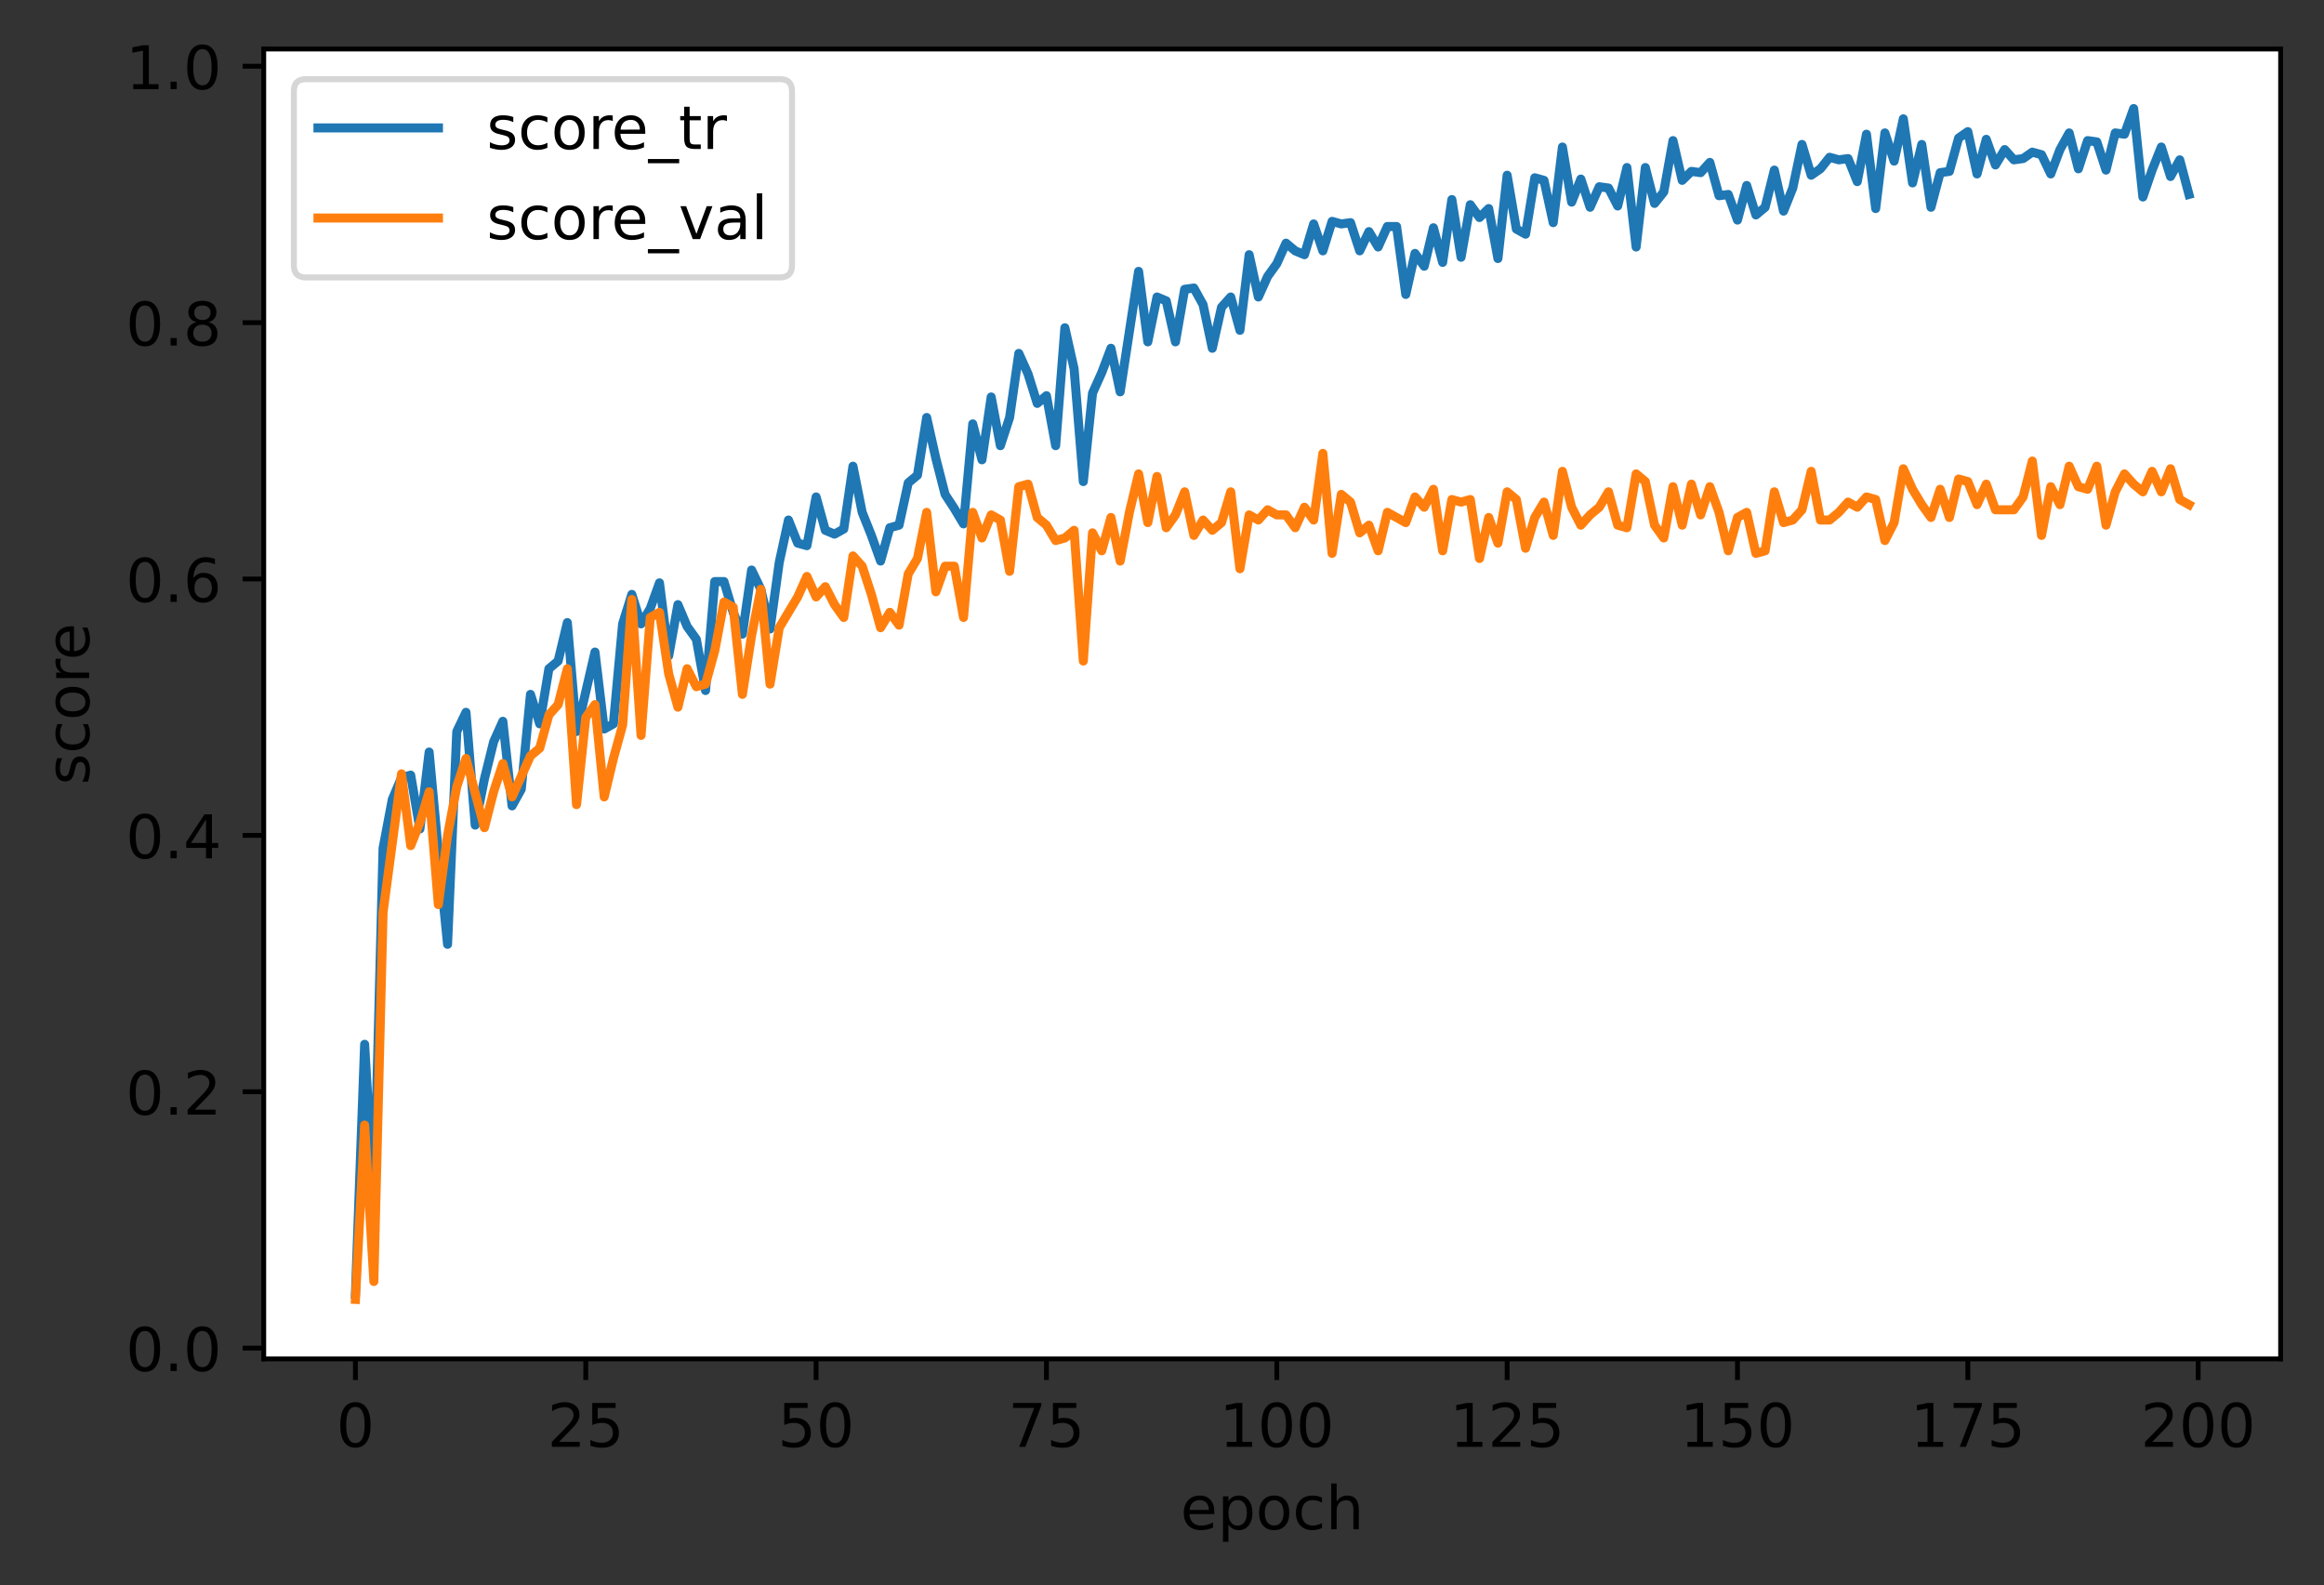 <?xml version="1.0" encoding="utf-8" standalone="no"?>
<!DOCTYPE svg PUBLIC "-//W3C//DTD SVG 1.1//EN"
  "http://www.w3.org/Graphics/SVG/1.1/DTD/svg11.dtd">
<!-- Created with matplotlib (https://matplotlib.org/) -->
<svg height="263.134pt" version="1.1" viewBox="0 0 385.781 263.134" width="385.781pt" xmlns="http://www.w3.org/2000/svg" xmlns:xlink="http://www.w3.org/1999/xlink">
 <rect x="0" y="0" width="385.781" height="263.134" fill="#333333" stroke="none"/>
 <defs>
  <style type="text/css">*{stroke-linecap:butt;stroke-linejoin:round;}</style>
 </defs>
 <g id="figure_1">
  <g id="patch_1">
   <path d="M 0 263.134 
L 385.781 263.134 
L 385.781 0 
L 0 0 
z
" style="fill:none;"/>
  </g>
  <g id="axes_1">
   <g id="patch_2">
    <path d="M 43.781 225.577 
L 378.581 225.577 
L 378.581 8.137 
L 43.781 8.137 
z
" style="fill:#ffffff;"/>
   </g>
   <g id="matplotlib.axis_1">
    <g id="xtick_1">
     <g id="line2d_1">
      <defs>
       <path d="M 0 0 
L 0 3.5 
" id="m69118762a2" style="stroke:#000000;stroke-width:0.8;"/>
      </defs>
      <g>
       <use style="stroke:#000000;stroke-width:0.8;" x="58.999" xlink:href="#m69118762a2" y="225.577"/>
      </g>
     </g>
     <g id="text_1">
      <!-- 0 -->
      <g transform="translate(55.818 240.176)scale(0.1 -0.1)">
       <defs>
        <path d="M 31.781 66.406 
Q 24.172 66.406 20.328 58.906 
Q 16.5 51.422 16.5 36.375 
Q 16.5 21.391 20.328 13.891 
Q 24.172 6.391 31.781 6.391 
Q 39.453 6.391 43.281 13.891 
Q 47.125 21.391 47.125 36.375 
Q 47.125 51.422 43.281 58.906 
Q 39.453 66.406 31.781 66.406 
z
M 31.781 74.219 
Q 44.047 74.219 50.516 64.516 
Q 56.984 54.828 56.984 36.375 
Q 56.984 17.969 50.516 8.266 
Q 44.047 -1.422 31.781 -1.422 
Q 19.531 -1.422 13.062 8.266 
Q 6.594 17.969 6.594 36.375 
Q 6.594 54.828 13.062 64.516 
Q 19.531 74.219 31.781 74.219 
z
" id="DejaVuSans-48"/>
       </defs>
       <use xlink:href="#DejaVuSans-48"/>
      </g>
     </g>
    </g>
    <g id="xtick_2">
     <g id="line2d_2">
      <g>
       <use style="stroke:#000000;stroke-width:0.8;" x="97.236" xlink:href="#m69118762a2" y="225.577"/>
      </g>
     </g>
     <g id="text_2">
      <!-- 25 -->
      <g transform="translate(90.874 240.176)scale(0.1 -0.1)">
       <defs>
        <path d="M 19.188 8.297 
L 53.609 8.297 
L 53.609 0 
L 7.328 0 
L 7.328 8.297 
Q 12.938 14.109 22.625 23.891 
Q 32.328 33.688 34.812 36.531 
Q 39.547 41.844 41.422 45.531 
Q 43.312 49.219 43.312 52.781 
Q 43.312 58.594 39.234 62.25 
Q 35.156 65.922 28.609 65.922 
Q 23.969 65.922 18.812 64.312 
Q 13.672 62.703 7.812 59.422 
L 7.812 69.391 
Q 13.766 71.781 18.938 73 
Q 24.125 74.219 28.422 74.219 
Q 39.75 74.219 46.484 68.547 
Q 53.219 62.891 53.219 53.422 
Q 53.219 48.922 51.531 44.891 
Q 49.859 40.875 45.406 35.406 
Q 44.188 33.984 37.641 27.219 
Q 31.109 20.453 19.188 8.297 
z
" id="DejaVuSans-50"/>
        <path d="M 10.797 72.906 
L 49.516 72.906 
L 49.516 64.594 
L 19.828 64.594 
L 19.828 46.734 
Q 21.969 47.469 24.109 47.828 
Q 26.266 48.188 28.422 48.188 
Q 40.625 48.188 47.75 41.5 
Q 54.891 34.812 54.891 23.391 
Q 54.891 11.625 47.562 5.094 
Q 40.234 -1.422 26.906 -1.422 
Q 22.312 -1.422 17.547 -0.641 
Q 12.797 0.141 7.719 1.703 
L 7.719 11.625 
Q 12.109 9.234 16.797 8.062 
Q 21.484 6.891 26.703 6.891 
Q 35.156 6.891 40.078 11.328 
Q 45.016 15.766 45.016 23.391 
Q 45.016 31 40.078 35.438 
Q 35.156 39.891 26.703 39.891 
Q 22.75 39.891 18.812 39.016 
Q 14.891 38.141 10.797 36.281 
z
" id="DejaVuSans-53"/>
       </defs>
       <use xlink:href="#DejaVuSans-50"/>
       <use x="63.623" xlink:href="#DejaVuSans-53"/>
      </g>
     </g>
    </g>
    <g id="xtick_3">
     <g id="line2d_3">
      <g>
       <use style="stroke:#000000;stroke-width:0.8;" x="135.473" xlink:href="#m69118762a2" y="225.577"/>
      </g>
     </g>
     <g id="text_3">
      <!-- 50 -->
      <g transform="translate(129.11 240.176)scale(0.1 -0.1)">
       <use xlink:href="#DejaVuSans-53"/>
       <use x="63.623" xlink:href="#DejaVuSans-48"/>
      </g>
     </g>
    </g>
    <g id="xtick_4">
     <g id="line2d_4">
      <g>
       <use style="stroke:#000000;stroke-width:0.8;" x="173.709" xlink:href="#m69118762a2" y="225.577"/>
      </g>
     </g>
     <g id="text_4">
      <!-- 75 -->
      <g transform="translate(167.347 240.176)scale(0.1 -0.1)">
       <defs>
        <path d="M 8.203 72.906 
L 55.078 72.906 
L 55.078 68.703 
L 28.609 0 
L 18.312 0 
L 43.219 64.594 
L 8.203 64.594 
z
" id="DejaVuSans-55"/>
       </defs>
       <use xlink:href="#DejaVuSans-55"/>
       <use x="63.623" xlink:href="#DejaVuSans-53"/>
      </g>
     </g>
    </g>
    <g id="xtick_5">
     <g id="line2d_5">
      <g>
       <use style="stroke:#000000;stroke-width:0.8;" x="211.946" xlink:href="#m69118762a2" y="225.577"/>
      </g>
     </g>
     <g id="text_5">
      <!-- 100 -->
      <g transform="translate(202.402 240.176)scale(0.1 -0.1)">
       <defs>
        <path d="M 12.406 8.297 
L 28.516 8.297 
L 28.516 63.922 
L 10.984 60.406 
L 10.984 69.391 
L 28.422 72.906 
L 38.281 72.906 
L 38.281 8.297 
L 54.391 8.297 
L 54.391 0 
L 12.406 0 
z
" id="DejaVuSans-49"/>
       </defs>
       <use xlink:href="#DejaVuSans-49"/>
       <use x="63.623" xlink:href="#DejaVuSans-48"/>
       <use x="127.246" xlink:href="#DejaVuSans-48"/>
      </g>
     </g>
    </g>
    <g id="xtick_6">
     <g id="line2d_6">
      <g>
       <use style="stroke:#000000;stroke-width:0.8;" x="250.183" xlink:href="#m69118762a2" y="225.577"/>
      </g>
     </g>
     <g id="text_6">
      <!-- 125 -->
      <g transform="translate(240.639 240.176)scale(0.1 -0.1)">
       <use xlink:href="#DejaVuSans-49"/>
       <use x="63.623" xlink:href="#DejaVuSans-50"/>
       <use x="127.246" xlink:href="#DejaVuSans-53"/>
      </g>
     </g>
    </g>
    <g id="xtick_7">
     <g id="line2d_7">
      <g>
       <use style="stroke:#000000;stroke-width:0.8;" x="288.419" xlink:href="#m69118762a2" y="225.577"/>
      </g>
     </g>
     <g id="text_7">
      <!-- 150 -->
      <g transform="translate(278.876 240.176)scale(0.1 -0.1)">
       <use xlink:href="#DejaVuSans-49"/>
       <use x="63.623" xlink:href="#DejaVuSans-53"/>
       <use x="127.246" xlink:href="#DejaVuSans-48"/>
      </g>
     </g>
    </g>
    <g id="xtick_8">
     <g id="line2d_8">
      <g>
       <use style="stroke:#000000;stroke-width:0.8;" x="326.656" xlink:href="#m69118762a2" y="225.577"/>
      </g>
     </g>
     <g id="text_8">
      <!-- 175 -->
      <g transform="translate(317.112 240.176)scale(0.1 -0.1)">
       <use xlink:href="#DejaVuSans-49"/>
       <use x="63.623" xlink:href="#DejaVuSans-55"/>
       <use x="127.246" xlink:href="#DejaVuSans-53"/>
      </g>
     </g>
    </g>
    <g id="xtick_9">
     <g id="line2d_9">
      <g>
       <use style="stroke:#000000;stroke-width:0.8;" x="364.893" xlink:href="#m69118762a2" y="225.577"/>
      </g>
     </g>
     <g id="text_9">
      <!-- 200 -->
      <g transform="translate(355.349 240.176)scale(0.1 -0.1)">
       <use xlink:href="#DejaVuSans-50"/>
       <use x="63.623" xlink:href="#DejaVuSans-48"/>
       <use x="127.246" xlink:href="#DejaVuSans-48"/>
      </g>
     </g>
    </g>
    <g id="text_10">
     <!-- epoch -->
     <g transform="translate(195.953 253.854)scale(0.1 -0.1)">
      <defs>
       <path d="M 56.203 29.594 
L 56.203 25.203 
L 14.891 25.203 
Q 15.484 15.922 20.484 11.062 
Q 25.484 6.203 34.422 6.203 
Q 39.594 6.203 44.453 7.469 
Q 49.312 8.734 54.109 11.281 
L 54.109 2.781 
Q 49.266 0.734 44.188 -0.344 
Q 39.109 -1.422 33.891 -1.422 
Q 20.797 -1.422 13.156 6.188 
Q 5.516 13.812 5.516 26.812 
Q 5.516 40.234 12.766 48.109 
Q 20.016 56 32.328 56 
Q 43.359 56 49.781 48.891 
Q 56.203 41.797 56.203 29.594 
z
M 47.219 32.234 
Q 47.125 39.594 43.094 43.984 
Q 39.062 48.391 32.422 48.391 
Q 24.906 48.391 20.391 44.141 
Q 15.875 39.891 15.188 32.172 
z
" id="DejaVuSans-101"/>
       <path d="M 18.109 8.203 
L 18.109 -20.797 
L 9.078 -20.797 
L 9.078 54.688 
L 18.109 54.688 
L 18.109 46.391 
Q 20.953 51.266 25.266 53.625 
Q 29.594 56 35.594 56 
Q 45.562 56 51.781 48.094 
Q 58.016 40.188 58.016 27.297 
Q 58.016 14.406 51.781 6.484 
Q 45.562 -1.422 35.594 -1.422 
Q 29.594 -1.422 25.266 0.953 
Q 20.953 3.328 18.109 8.203 
z
M 48.688 27.297 
Q 48.688 37.203 44.609 42.844 
Q 40.531 48.484 33.406 48.484 
Q 26.266 48.484 22.188 42.844 
Q 18.109 37.203 18.109 27.297 
Q 18.109 17.391 22.188 11.75 
Q 26.266 6.109 33.406 6.109 
Q 40.531 6.109 44.609 11.75 
Q 48.688 17.391 48.688 27.297 
z
" id="DejaVuSans-112"/>
       <path d="M 30.609 48.391 
Q 23.391 48.391 19.188 42.75 
Q 14.984 37.109 14.984 27.297 
Q 14.984 17.484 19.156 11.844 
Q 23.344 6.203 30.609 6.203 
Q 37.797 6.203 41.984 11.859 
Q 46.188 17.531 46.188 27.297 
Q 46.188 37.016 41.984 42.703 
Q 37.797 48.391 30.609 48.391 
z
M 30.609 56 
Q 42.328 56 49.016 48.375 
Q 55.719 40.766 55.719 27.297 
Q 55.719 13.875 49.016 6.219 
Q 42.328 -1.422 30.609 -1.422 
Q 18.844 -1.422 12.172 6.219 
Q 5.516 13.875 5.516 27.297 
Q 5.516 40.766 12.172 48.375 
Q 18.844 56 30.609 56 
z
" id="DejaVuSans-111"/>
       <path d="M 48.781 52.594 
L 48.781 44.188 
Q 44.969 46.297 41.141 47.344 
Q 37.312 48.391 33.406 48.391 
Q 24.656 48.391 19.812 42.844 
Q 14.984 37.312 14.984 27.297 
Q 14.984 17.281 19.812 11.734 
Q 24.656 6.203 33.406 6.203 
Q 37.312 6.203 41.141 7.25 
Q 44.969 8.297 48.781 10.406 
L 48.781 2.094 
Q 45.016 0.344 40.984 -0.531 
Q 36.969 -1.422 32.422 -1.422 
Q 20.062 -1.422 12.781 6.344 
Q 5.516 14.109 5.516 27.297 
Q 5.516 40.672 12.859 48.328 
Q 20.219 56 33.016 56 
Q 37.156 56 41.109 55.141 
Q 45.062 54.297 48.781 52.594 
z
" id="DejaVuSans-99"/>
       <path d="M 54.891 33.016 
L 54.891 0 
L 45.906 0 
L 45.906 32.719 
Q 45.906 40.484 42.875 44.328 
Q 39.844 48.188 33.797 48.188 
Q 26.516 48.188 22.312 43.547 
Q 18.109 38.922 18.109 30.906 
L 18.109 0 
L 9.078 0 
L 9.078 75.984 
L 18.109 75.984 
L 18.109 46.188 
Q 21.344 51.125 25.703 53.562 
Q 30.078 56 35.797 56 
Q 45.219 56 50.047 50.172 
Q 54.891 44.344 54.891 33.016 
z
" id="DejaVuSans-104"/>
      </defs>
      <use xlink:href="#DejaVuSans-101"/>
      <use x="61.523" xlink:href="#DejaVuSans-112"/>
      <use x="125" xlink:href="#DejaVuSans-111"/>
      <use x="186.182" xlink:href="#DejaVuSans-99"/>
      <use x="241.162" xlink:href="#DejaVuSans-104"/>
     </g>
    </g>
   </g>
   <g id="matplotlib.axis_2">
    <g id="ytick_1">
     <g id="line2d_10">
      <defs>
       <path d="M 0 0 
L -3.5 0 
" id="m216058dad3" style="stroke:#000000;stroke-width:0.8;"/>
      </defs>
      <g>
       <use style="stroke:#000000;stroke-width:0.8;" x="43.781" xlink:href="#m216058dad3" y="223.779"/>
      </g>
     </g>
     <g id="text_11">
      <!-- 0.0 -->
      <g transform="translate(20.878 227.579)scale(0.1 -0.1)">
       <defs>
        <path d="M 10.688 12.406 
L 21 12.406 
L 21 0 
L 10.688 0 
z
" id="DejaVuSans-46"/>
       </defs>
       <use xlink:href="#DejaVuSans-48"/>
       <use x="63.623" xlink:href="#DejaVuSans-46"/>
       <use x="95.41" xlink:href="#DejaVuSans-48"/>
      </g>
     </g>
    </g>
    <g id="ytick_2">
     <g id="line2d_11">
      <g>
       <use style="stroke:#000000;stroke-width:0.8;" x="43.781" xlink:href="#m216058dad3" y="181.223"/>
      </g>
     </g>
     <g id="text_12">
      <!-- 0.2 -->
      <g transform="translate(20.878 185.023)scale(0.1 -0.1)">
       <use xlink:href="#DejaVuSans-48"/>
       <use x="63.623" xlink:href="#DejaVuSans-46"/>
       <use x="95.41" xlink:href="#DejaVuSans-50"/>
      </g>
     </g>
    </g>
    <g id="ytick_3">
     <g id="line2d_12">
      <g>
       <use style="stroke:#000000;stroke-width:0.8;" x="43.781" xlink:href="#m216058dad3" y="138.667"/>
      </g>
     </g>
     <g id="text_13">
      <!-- 0.4 -->
      <g transform="translate(20.878 142.467)scale(0.1 -0.1)">
       <defs>
        <path d="M 37.797 64.312 
L 12.891 25.391 
L 37.797 25.391 
z
M 35.203 72.906 
L 47.609 72.906 
L 47.609 25.391 
L 58.016 25.391 
L 58.016 17.188 
L 47.609 17.188 
L 47.609 0 
L 37.797 0 
L 37.797 17.188 
L 4.891 17.188 
L 4.891 26.703 
z
" id="DejaVuSans-52"/>
       </defs>
       <use xlink:href="#DejaVuSans-48"/>
       <use x="63.623" xlink:href="#DejaVuSans-46"/>
       <use x="95.41" xlink:href="#DejaVuSans-52"/>
      </g>
     </g>
    </g>
    <g id="ytick_4">
     <g id="line2d_13">
      <g>
       <use style="stroke:#000000;stroke-width:0.8;" x="43.781" xlink:href="#m216058dad3" y="96.111"/>
      </g>
     </g>
     <g id="text_14">
      <!-- 0.6 -->
      <g transform="translate(20.878 99.91)scale(0.1 -0.1)">
       <defs>
        <path d="M 33.016 40.375 
Q 26.375 40.375 22.484 35.828 
Q 18.609 31.297 18.609 23.391 
Q 18.609 15.531 22.484 10.953 
Q 26.375 6.391 33.016 6.391 
Q 39.656 6.391 43.531 10.953 
Q 47.406 15.531 47.406 23.391 
Q 47.406 31.297 43.531 35.828 
Q 39.656 40.375 33.016 40.375 
z
M 52.594 71.297 
L 52.594 62.312 
Q 48.875 64.062 45.094 64.984 
Q 41.312 65.922 37.594 65.922 
Q 27.828 65.922 22.672 59.328 
Q 17.531 52.734 16.797 39.406 
Q 19.672 43.656 24.016 45.922 
Q 28.375 48.188 33.594 48.188 
Q 44.578 48.188 50.953 41.516 
Q 57.328 34.859 57.328 23.391 
Q 57.328 12.156 50.688 5.359 
Q 44.047 -1.422 33.016 -1.422 
Q 20.359 -1.422 13.672 8.266 
Q 6.984 17.969 6.984 36.375 
Q 6.984 53.656 15.188 63.938 
Q 23.391 74.219 37.203 74.219 
Q 40.922 74.219 44.703 73.484 
Q 48.484 72.75 52.594 71.297 
z
" id="DejaVuSans-54"/>
       </defs>
       <use xlink:href="#DejaVuSans-48"/>
       <use x="63.623" xlink:href="#DejaVuSans-46"/>
       <use x="95.41" xlink:href="#DejaVuSans-54"/>
      </g>
     </g>
    </g>
    <g id="ytick_5">
     <g id="line2d_14">
      <g>
       <use style="stroke:#000000;stroke-width:0.8;" x="43.781" xlink:href="#m216058dad3" y="53.555"/>
      </g>
     </g>
     <g id="text_15">
      <!-- 0.8 -->
      <g transform="translate(20.878 57.354)scale(0.1 -0.1)">
       <defs>
        <path d="M 31.781 34.625 
Q 24.75 34.625 20.719 30.859 
Q 16.703 27.094 16.703 20.516 
Q 16.703 13.922 20.719 10.156 
Q 24.75 6.391 31.781 6.391 
Q 38.812 6.391 42.859 10.172 
Q 46.922 13.969 46.922 20.516 
Q 46.922 27.094 42.891 30.859 
Q 38.875 34.625 31.781 34.625 
z
M 21.922 38.812 
Q 15.578 40.375 12.031 44.719 
Q 8.5 49.078 8.5 55.328 
Q 8.5 64.062 14.719 69.141 
Q 20.953 74.219 31.781 74.219 
Q 42.672 74.219 48.875 69.141 
Q 55.078 64.062 55.078 55.328 
Q 55.078 49.078 51.531 44.719 
Q 48 40.375 41.703 38.812 
Q 48.828 37.156 52.797 32.312 
Q 56.781 27.484 56.781 20.516 
Q 56.781 9.906 50.312 4.234 
Q 43.844 -1.422 31.781 -1.422 
Q 19.734 -1.422 13.25 4.234 
Q 6.781 9.906 6.781 20.516 
Q 6.781 27.484 10.781 32.312 
Q 14.797 37.156 21.922 38.812 
z
M 18.312 54.391 
Q 18.312 48.734 21.844 45.562 
Q 25.391 42.391 31.781 42.391 
Q 38.141 42.391 41.719 45.562 
Q 45.312 48.734 45.312 54.391 
Q 45.312 60.062 41.719 63.234 
Q 38.141 66.406 31.781 66.406 
Q 25.391 66.406 21.844 63.234 
Q 18.312 60.062 18.312 54.391 
z
" id="DejaVuSans-56"/>
       </defs>
       <use xlink:href="#DejaVuSans-48"/>
       <use x="63.623" xlink:href="#DejaVuSans-46"/>
       <use x="95.41" xlink:href="#DejaVuSans-56"/>
      </g>
     </g>
    </g>
    <g id="ytick_6">
     <g id="line2d_15">
      <g>
       <use style="stroke:#000000;stroke-width:0.8;" x="43.781" xlink:href="#m216058dad3" y="10.999"/>
      </g>
     </g>
     <g id="text_16">
      <!-- 1.0 -->
      <g transform="translate(20.878 14.798)scale(0.1 -0.1)">
       <use xlink:href="#DejaVuSans-49"/>
       <use x="63.623" xlink:href="#DejaVuSans-46"/>
       <use x="95.41" xlink:href="#DejaVuSans-48"/>
      </g>
     </g>
    </g>
    <g id="text_17">
     <!-- score -->
     <g transform="translate(14.798 130.29)rotate(-90)scale(0.1 -0.1)">
      <defs>
       <path d="M 44.281 53.078 
L 44.281 44.578 
Q 40.484 46.531 36.375 47.5 
Q 32.281 48.484 27.875 48.484 
Q 21.188 48.484 17.844 46.438 
Q 14.5 44.391 14.5 40.281 
Q 14.5 37.156 16.891 35.375 
Q 19.281 33.594 26.516 31.984 
L 29.594 31.297 
Q 39.156 29.25 43.188 25.516 
Q 47.219 21.781 47.219 15.094 
Q 47.219 7.469 41.188 3.016 
Q 35.156 -1.422 24.609 -1.422 
Q 20.219 -1.422 15.453 -0.562 
Q 10.688 0.297 5.422 2 
L 5.422 11.281 
Q 10.406 8.688 15.234 7.391 
Q 20.062 6.109 24.812 6.109 
Q 31.156 6.109 34.562 8.281 
Q 37.984 10.453 37.984 14.406 
Q 37.984 18.062 35.516 20.016 
Q 33.062 21.969 24.703 23.781 
L 21.578 24.516 
Q 13.234 26.266 9.516 29.906 
Q 5.812 33.547 5.812 39.891 
Q 5.812 47.609 11.281 51.797 
Q 16.75 56 26.812 56 
Q 31.781 56 36.172 55.266 
Q 40.578 54.547 44.281 53.078 
z
" id="DejaVuSans-115"/>
       <path d="M 41.109 46.297 
Q 39.594 47.172 37.812 47.578 
Q 36.031 48 33.891 48 
Q 26.266 48 22.188 43.047 
Q 18.109 38.094 18.109 28.812 
L 18.109 0 
L 9.078 0 
L 9.078 54.688 
L 18.109 54.688 
L 18.109 46.188 
Q 20.953 51.172 25.484 53.578 
Q 30.031 56 36.531 56 
Q 37.453 56 38.578 55.875 
Q 39.703 55.766 41.062 55.516 
z
" id="DejaVuSans-114"/>
      </defs>
      <use xlink:href="#DejaVuSans-115"/>
      <use x="52.1" xlink:href="#DejaVuSans-99"/>
      <use x="107.08" xlink:href="#DejaVuSans-111"/>
      <use x="168.262" xlink:href="#DejaVuSans-114"/>
      <use x="207.125" xlink:href="#DejaVuSans-101"/>
     </g>
    </g>
   </g>
   <g id="line2d_16">
    <path clip-path="url(#p3389e69a4d)" d="M 58.999 214.843 
L 60.529 173.35 
L 62.058 199.735 
L 63.588 140.795 
L 65.117 132.709 
L 66.647 129.092 
L 68.176 128.667 
L 69.706 137.603 
L 71.235 124.837 
L 72.765 141.433 
L 74.294 156.754 
L 75.824 121.432 
L 77.353 118.24 
L 78.882 136.965 
L 80.412 129.305 
L 81.941 123.134 
L 83.471 119.73 
L 85 133.773 
L 86.53 131.007 
L 88.059 115.261 
L 89.589 120.155 
L 91.118 111.006 
L 92.648 109.729 
L 94.177 103.346 
L 95.707 121.432 
L 98.766 108.24 
L 100.295 121.007 
L 101.824 120.155 
L 103.354 103.559 
L 104.883 98.665 
L 106.413 103.559 
L 107.942 101.005 
L 109.472 96.75 
L 111.001 108.878 
L 112.531 100.367 
L 114.06 103.984 
L 115.59 106.112 
L 117.119 114.623 
L 118.649 96.537 
L 120.178 96.537 
L 121.708 101.644 
L 123.237 105.261 
L 124.766 94.622 
L 126.296 97.814 
L 127.825 104.41 
L 129.355 93.345 
L 130.884 86.323 
L 132.414 90.153 
L 133.943 90.579 
L 135.473 82.493 
L 137.002 88.026 
L 138.532 88.664 
L 140.061 87.813 
L 141.591 77.387 
L 143.12 85.047 
L 144.649 88.877 
L 146.179 93.132 
L 147.708 87.6 
L 149.238 87.174 
L 150.767 80.153 
L 152.297 78.876 
L 153.826 69.301 
L 155.356 76.11 
L 156.885 82.068 
L 158.415 84.408 
L 159.944 86.962 
L 161.474 70.365 
L 163.003 76.323 
L 164.533 65.896 
L 166.062 73.982 
L 167.591 69.301 
L 169.121 58.662 
L 170.65 62.066 
L 172.18 66.96 
L 173.709 65.684 
L 175.239 73.982 
L 176.768 54.406 
L 178.298 61.215 
L 179.827 79.94 
L 181.357 65.258 
L 182.886 61.854 
L 184.416 57.811 
L 185.945 65.045 
L 189.004 45.044 
L 190.533 56.747 
L 192.063 49.3 
L 193.592 49.938 
L 195.122 56.747 
L 196.651 48.023 
L 198.181 47.81 
L 199.71 50.576 
L 201.24 57.811 
L 202.769 51.002 
L 204.299 49.3 
L 205.828 54.832 
L 207.358 42.278 
L 208.887 49.3 
L 210.417 45.895 
L 211.946 43.767 
L 213.475 40.363 
L 215.005 41.64 
L 216.534 42.278 
L 218.064 37.171 
L 219.593 41.64 
L 221.123 36.746 
L 222.652 37.171 
L 224.182 36.958 
L 225.711 41.64 
L 227.241 38.448 
L 228.77 41.001 
L 230.3 37.597 
L 231.829 37.597 
L 233.358 48.874 
L 234.888 42.065 
L 236.417 44.193 
L 237.947 37.81 
L 239.476 43.555 
L 241.006 33.128 
L 242.535 42.703 
L 244.065 33.979 
L 245.594 36.107 
L 247.124 34.618 
L 248.653 42.916 
L 250.183 29.086 
L 251.712 38.022 
L 253.242 38.873 
L 254.771 29.511 
L 256.3 29.937 
L 257.83 36.958 
L 259.359 24.404 
L 260.889 33.554 
L 262.418 29.724 
L 263.948 34.405 
L 265.477 31.001 
L 267.007 31.213 
L 268.536 34.192 
L 270.066 27.809 
L 271.595 41.001 
L 273.125 27.809 
L 274.654 33.767 
L 276.184 31.852 
L 277.713 23.34 
L 279.242 29.937 
L 280.772 28.447 
L 282.301 28.66 
L 283.831 26.958 
L 285.36 32.49 
L 286.89 32.277 
L 288.419 36.533 
L 289.949 30.788 
L 291.478 35.682 
L 293.008 34.405 
L 294.537 28.234 
L 296.067 35.043 
L 297.596 31.213 
L 299.126 23.979 
L 300.655 29.086 
L 302.184 28.022 
L 303.714 26.107 
L 305.243 26.532 
L 306.773 26.319 
L 308.302 30.149 
L 309.832 22.277 
L 311.361 34.618 
L 312.891 22.064 
L 314.42 26.745 
L 315.95 19.723 
L 317.479 30.362 
L 319.009 23.979 
L 320.538 34.405 
L 322.067 28.66 
L 323.597 28.447 
L 325.126 22.915 
L 326.656 21.851 
L 328.185 28.873 
L 329.715 23.128 
L 331.244 27.383 
L 332.774 24.83 
L 334.303 26.532 
L 335.833 26.319 
L 337.362 25.255 
L 338.892 25.681 
L 340.421 28.873 
L 341.951 24.83 
L 343.48 22.064 
L 345.009 28.022 
L 346.539 23.34 
L 348.068 23.553 
L 349.598 28.234 
L 351.127 22.064 
L 352.657 22.277 
L 354.186 18.021 
L 355.716 32.703 
L 357.245 28.234 
L 358.775 24.404 
L 360.304 29.298 
L 361.834 26.532 
L 363.363 32.277 
L 363.363 32.277 
" style="fill:none;stroke:#1f77b4;stroke-linecap:square;stroke-width:1.5;"/>
   </g>
   <g id="line2d_17">
    <path clip-path="url(#p3389e69a4d)" d="M 58.999 215.694 
L 60.529 186.756 
L 62.058 212.715 
L 63.588 151.434 
L 66.647 128.454 
L 68.176 140.37 
L 69.706 136.539 
L 71.235 131.433 
L 72.765 150.157 
L 74.294 138.667 
L 75.824 130.582 
L 77.353 125.9 
L 80.412 137.391 
L 81.941 131.433 
L 83.471 126.752 
L 85 132.284 
L 88.059 125.475 
L 89.589 124.198 
L 91.118 118.666 
L 92.648 116.964 
L 94.177 111.006 
L 95.707 133.561 
L 97.236 119.092 
L 98.766 116.964 
L 100.295 132.284 
L 101.824 125.9 
L 103.354 120.368 
L 104.883 99.516 
L 106.413 122.07 
L 107.942 102.495 
L 109.472 101.644 
L 111.001 111.857 
L 112.531 117.389 
L 114.06 111.006 
L 115.59 113.985 
L 117.119 113.559 
L 118.649 108.027 
L 120.178 99.941 
L 121.708 100.792 
L 123.237 115.261 
L 124.766 105.474 
L 126.296 97.814 
L 127.825 113.559 
L 129.355 104.197 
L 132.414 99.09 
L 133.943 95.686 
L 135.473 99.09 
L 137.002 97.388 
L 138.532 100.367 
L 140.061 102.495 
L 141.591 92.281 
L 143.12 93.983 
L 144.649 98.665 
L 146.179 104.197 
L 147.708 101.644 
L 149.238 103.771 
L 150.767 95.26 
L 152.297 92.707 
L 153.826 85.047 
L 155.356 98.239 
L 156.885 93.983 
L 158.415 93.983 
L 159.944 102.495 
L 161.474 85.047 
L 163.003 89.302 
L 164.533 85.472 
L 166.062 86.323 
L 167.591 94.835 
L 169.121 80.791 
L 170.65 80.366 
L 172.18 85.898 
L 173.709 87.174 
L 175.239 89.728 
L 176.768 89.302 
L 178.298 88.026 
L 179.827 109.729 
L 181.357 88.451 
L 182.886 91.43 
L 184.416 85.898 
L 185.945 93.132 
L 187.475 85.047 
L 189.004 78.663 
L 190.533 86.749 
L 192.063 79.089 
L 193.592 87.6 
L 195.122 85.472 
L 196.651 81.642 
L 198.181 88.877 
L 199.71 86.323 
L 201.24 88.026 
L 202.769 86.749 
L 204.299 81.642 
L 205.828 94.409 
L 207.358 85.472 
L 208.887 86.323 
L 210.417 84.621 
L 211.946 85.472 
L 213.475 85.472 
L 215.005 87.6 
L 216.534 84.196 
L 218.064 86.323 
L 219.593 75.259 
L 221.123 91.856 
L 222.652 82.068 
L 224.182 83.344 
L 225.711 88.451 
L 227.241 87.174 
L 228.77 91.43 
L 230.3 85.047 
L 233.358 86.749 
L 234.888 82.493 
L 236.417 84.196 
L 237.947 81.217 
L 239.476 91.43 
L 241.006 82.919 
L 242.535 83.344 
L 244.065 82.919 
L 245.594 92.707 
L 247.124 85.898 
L 248.653 90.153 
L 250.183 81.642 
L 251.712 82.919 
L 253.242 91.005 
L 254.771 85.898 
L 256.3 83.344 
L 257.83 88.877 
L 259.359 78.238 
L 260.889 84.196 
L 262.418 87.174 
L 263.948 85.472 
L 265.477 84.196 
L 267.007 81.642 
L 268.536 87.174 
L 270.066 87.6 
L 271.595 78.663 
L 273.125 79.94 
L 274.654 87.174 
L 276.184 89.302 
L 277.713 80.791 
L 279.242 87.174 
L 280.772 80.366 
L 282.301 85.472 
L 283.831 80.791 
L 285.36 85.047 
L 286.89 91.43 
L 288.419 85.898 
L 289.949 85.047 
L 291.478 91.856 
L 293.008 91.43 
L 294.537 81.642 
L 296.067 86.749 
L 297.596 86.323 
L 299.126 84.621 
L 300.655 78.238 
L 302.184 86.323 
L 303.714 86.323 
L 305.243 85.047 
L 306.773 83.344 
L 308.302 84.196 
L 309.832 82.493 
L 311.361 82.919 
L 312.891 89.728 
L 314.42 86.749 
L 315.95 77.812 
L 317.479 81.217 
L 319.009 83.77 
L 320.538 85.898 
L 322.067 81.217 
L 323.597 85.898 
L 325.126 79.514 
L 326.656 79.94 
L 328.185 83.77 
L 329.715 80.366 
L 331.244 84.621 
L 334.303 84.621 
L 335.833 82.493 
L 337.362 76.535 
L 338.892 88.877 
L 340.421 80.791 
L 341.951 83.77 
L 343.48 77.387 
L 345.009 80.791 
L 346.539 81.217 
L 348.068 77.387 
L 349.598 87.174 
L 351.127 81.642 
L 352.657 78.663 
L 354.186 80.366 
L 355.716 81.642 
L 357.245 78.238 
L 358.775 81.642 
L 360.304 77.812 
L 361.834 82.919 
L 363.363 83.77 
L 363.363 83.77 
" style="fill:none;stroke:#ff7f0e;stroke-linecap:square;stroke-width:1.5;"/>
   </g>
   <g id="patch_3">
    <path d="M 43.781 225.577 
L 43.781 8.137 
" style="fill:none;stroke:#000000;stroke-linecap:square;stroke-linejoin:miter;stroke-width:0.8;"/>
   </g>
   <g id="patch_4">
    <path d="M 378.581 225.577 
L 378.581 8.137 
" style="fill:none;stroke:#000000;stroke-linecap:square;stroke-linejoin:miter;stroke-width:0.8;"/>
   </g>
   <g id="patch_5">
    <path d="M 43.781 225.577 
L 378.581 225.577 
" style="fill:none;stroke:#000000;stroke-linecap:square;stroke-linejoin:miter;stroke-width:0.8;"/>
   </g>
   <g id="patch_6">
    <path d="M 43.781 8.137 
L 378.581 8.137 
" style="fill:none;stroke:#000000;stroke-linecap:square;stroke-linejoin:miter;stroke-width:0.8;"/>
   </g>
   <g id="legend_1">
    <g id="patch_7">
     <path d="M 50.781 46.05 
L 129.472 46.05 
Q 131.472 46.05 131.472 44.05 
L 131.472 15.137 
Q 131.472 13.137 129.472 13.137 
L 50.781 13.137 
Q 48.781 13.137 48.781 15.137 
L 48.781 44.05 
Q 48.781 46.05 50.781 46.05 
z
" style="fill:#ffffff;opacity:0.8;stroke:#cccccc;stroke-linejoin:miter;"/>
    </g>
    <g id="line2d_18">
     <path d="M 52.781 21.236 
L 72.781 21.236 
" style="fill:none;stroke:#1f77b4;stroke-linecap:square;stroke-width:1.5;"/>
    </g>
    <g id="line2d_19"/>
    <g id="text_18">
     <!-- score_tr -->
     <g transform="translate(80.781 24.736)scale(0.1 -0.1)">
      <defs>
       <path d="M 50.984 -16.609 
L 50.984 -23.578 
L -0.984 -23.578 
L -0.984 -16.609 
z
" id="DejaVuSans-95"/>
       <path d="M 18.312 70.219 
L 18.312 54.688 
L 36.812 54.688 
L 36.812 47.703 
L 18.312 47.703 
L 18.312 18.016 
Q 18.312 11.328 20.141 9.422 
Q 21.969 7.516 27.594 7.516 
L 36.812 7.516 
L 36.812 0 
L 27.594 0 
Q 17.188 0 13.234 3.875 
Q 9.281 7.766 9.281 18.016 
L 9.281 47.703 
L 2.688 47.703 
L 2.688 54.688 
L 9.281 54.688 
L 9.281 70.219 
z
" id="DejaVuSans-116"/>
      </defs>
      <use xlink:href="#DejaVuSans-115"/>
      <use x="52.1" xlink:href="#DejaVuSans-99"/>
      <use x="107.08" xlink:href="#DejaVuSans-111"/>
      <use x="168.262" xlink:href="#DejaVuSans-114"/>
      <use x="207.125" xlink:href="#DejaVuSans-101"/>
      <use x="268.648" xlink:href="#DejaVuSans-95"/>
      <use x="318.648" xlink:href="#DejaVuSans-116"/>
      <use x="357.857" xlink:href="#DejaVuSans-114"/>
     </g>
    </g>
    <g id="line2d_20">
     <path d="M 52.781 36.192 
L 72.781 36.192 
" style="fill:none;stroke:#ff7f0e;stroke-linecap:square;stroke-width:1.5;"/>
    </g>
    <g id="line2d_21"/>
    <g id="text_19">
     <!-- score_val -->
     <g transform="translate(80.781 39.692)scale(0.1 -0.1)">
      <defs>
       <path d="M 2.984 54.688 
L 12.5 54.688 
L 29.594 8.797 
L 46.688 54.688 
L 56.203 54.688 
L 35.688 0 
L 23.484 0 
z
" id="DejaVuSans-118"/>
       <path d="M 34.281 27.484 
Q 23.391 27.484 19.188 25 
Q 14.984 22.516 14.984 16.5 
Q 14.984 11.719 18.141 8.906 
Q 21.297 6.109 26.703 6.109 
Q 34.188 6.109 38.703 11.406 
Q 43.219 16.703 43.219 25.484 
L 43.219 27.484 
z
M 52.203 31.203 
L 52.203 0 
L 43.219 0 
L 43.219 8.297 
Q 40.141 3.328 35.547 0.953 
Q 30.953 -1.422 24.312 -1.422 
Q 15.922 -1.422 10.953 3.297 
Q 6 8.016 6 15.922 
Q 6 25.141 12.172 29.828 
Q 18.359 34.516 30.609 34.516 
L 43.219 34.516 
L 43.219 35.406 
Q 43.219 41.609 39.141 45 
Q 35.062 48.391 27.688 48.391 
Q 23 48.391 18.547 47.266 
Q 14.109 46.141 10.016 43.891 
L 10.016 52.203 
Q 14.938 54.109 19.578 55.047 
Q 24.219 56 28.609 56 
Q 40.484 56 46.344 49.844 
Q 52.203 43.703 52.203 31.203 
z
" id="DejaVuSans-97"/>
       <path d="M 9.422 75.984 
L 18.406 75.984 
L 18.406 0 
L 9.422 0 
z
" id="DejaVuSans-108"/>
      </defs>
      <use xlink:href="#DejaVuSans-115"/>
      <use x="52.1" xlink:href="#DejaVuSans-99"/>
      <use x="107.08" xlink:href="#DejaVuSans-111"/>
      <use x="168.262" xlink:href="#DejaVuSans-114"/>
      <use x="207.125" xlink:href="#DejaVuSans-101"/>
      <use x="268.648" xlink:href="#DejaVuSans-95"/>
      <use x="318.648" xlink:href="#DejaVuSans-118"/>
      <use x="377.828" xlink:href="#DejaVuSans-97"/>
      <use x="439.107" xlink:href="#DejaVuSans-108"/>
     </g>
    </g>
   </g>
  </g>
 </g>
 <defs>
  <clipPath id="p3389e69a4d">
   <rect height="217.44" width="334.8" x="43.781" y="8.137"/>
  </clipPath>
 </defs>
</svg>
